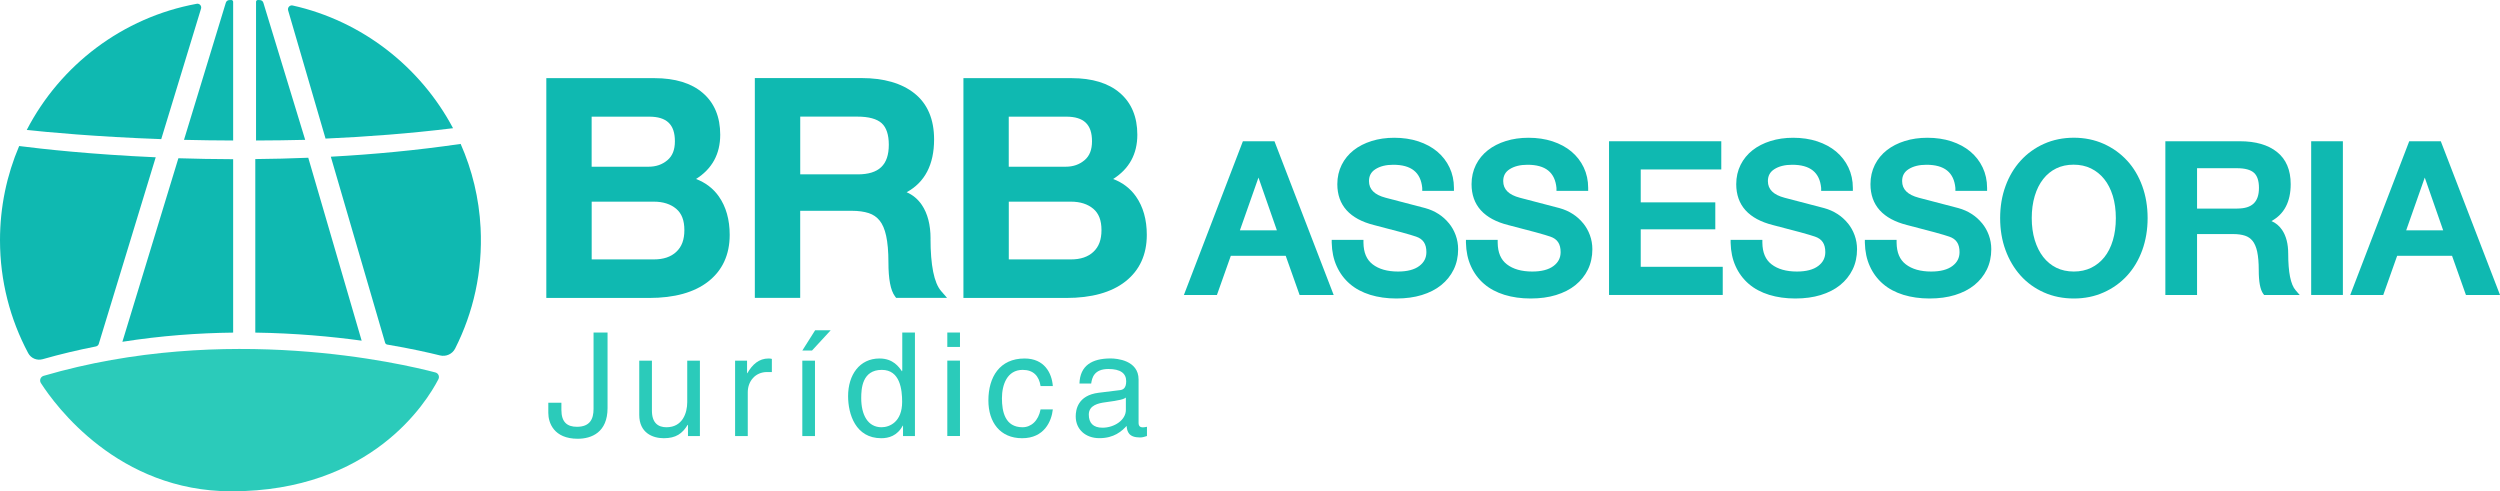 <?xml version="1.0" encoding="UTF-8"?>
<svg id="Camada_2" data-name="Camada 2" xmlns="http://www.w3.org/2000/svg" viewBox="0 0 601.76 118.26">
  <defs>
    <style>
      .cls-1 {
        fill: #2bcbba;
      }

      .cls-2 {
        fill: #0fb9b1;
      }
    </style>
  </defs>
  <g id="Camada_1-2" data-name="Camada 1">
    <g>
      <g>
        <path class="cls-1" d="m104.8,89.65c-7.96-2.1-50.32-12.06-94.31.82-.74.22-1.06,1.08-.65,1.73,3.5,5.44,18.58,26.06,45.87,26.06,33.7,0,46.96-21.46,49.81-26.97.34-.66,0-1.45-.72-1.64Z"/>
        <g>
          <path class="cls-2" d="m38.81,33.49L48.39,2.08c.2-.65-.36-1.3-1.03-1.17C29.51,4.19,14.52,15.66,6.44,31.28c4.81.52,16.59,1.64,32.37,2.21Z"/>
          <path class="cls-2" d="m4.61,35.16C1.64,42.12,0,49.78,0,57.82c0,9.82,2.46,19.07,6.78,27.17.67,1.26,2.12,1.86,3.49,1.47,4.3-1.23,8.58-2.23,12.82-3.07.33-.07.6-.31.69-.63l13.7-44.9c-15.57-.69-27.39-2.01-32.87-2.71Z"/>
        </g>
        <g>
          <path class="cls-2" d="m42.94,38.08l-13.48,44.19c9.29-1.47,18.27-2.11,26.66-2.21v-41.74c-4.59-.01-9-.1-13.18-.23Z"/>
          <path class="cls-2" d="m56.12,33.82V.44c0-.25-.21-.45-.46-.44l-.48.02c-.38.01-.71.27-.82.63l-10.07,33.01c3.77.09,7.72.15,11.83.16Z"/>
          <path class="cls-2" d="m61.63,33.82V.44c0-.25.21-.45.46-.44l.48.02c.38.01.71.27.82.63l10.07,33.01c-3.77.09-7.72.15-11.83.16Z"/>
        </g>
        <path class="cls-2" d="m74.2,37.97c-4.36.18-8.61.28-12.75.32v41.77c9.66.14,18.37.95,25.6,1.94l-12.85-44.03Z"/>
        <g>
          <path class="cls-2" d="m78.36,33.36c9.9-.44,20.25-1.22,30.69-2.5-7.84-14.77-21.9-25.81-38.61-29.54-.69-.15-1.28.5-1.09,1.17l9.01,30.87Z"/>
          <path class="cls-2" d="m115.68,54.86c-.36-7.15-2.04-13.97-4.8-20.22-10.63,1.56-21.16,2.53-31.25,3.08l13.07,44.78c.07.23.27.4.5.44,5.71.96,10.08,1.96,12.71,2.61,1.45.36,2.96-.32,3.64-1.65,4.38-8.66,6.66-18.55,6.13-29.03Z"/>
        </g>
      </g>
      <g>
        <g>
          <path class="cls-1" d="m135.13,96.94v1.73c0,2.98,1.42,4.06,3.75,4.06,3.12,0,3.99-1.87,3.99-4.3v-18.39h3.37v18.18c0,5.83-3.82,7.39-7.18,7.39-5.79,0-7.08-3.89-7.08-6.21v-2.46h3.16Z"/>
          <path class="cls-1" d="m165.6,104.96v-2.64l-.07-.07c-1.28,2.12-2.84,3.23-5.76,3.23-2.67,0-5.9-1.28-5.9-5.62v-13.05h3.05v12.04c0,2.98,1.53,3.99,3.5,3.99,3.85,0,5-3.4,5-6.04v-9.99h3.05v18.15h-2.88Z"/>
          <path class="cls-1" d="m179.99,104.96h-3.05v-18.15h2.88v3.02h.07c1.21-2.12,2.81-3.54,5.1-3.54.38,0,.56.03.8.1v3.16h-1.15c-2.84,0-4.65,2.22-4.65,4.86v10.55Z"/>
          <path class="cls-1" d="m195.44,84.38h-2.32l3.09-4.89h3.75l-4.51,4.89Zm.73,20.58h-3.05v-18.15h3.05v18.15Z"/>
          <path class="cls-1" d="m220.24,104.96h-2.88v-2.5h-.07c-1.32,2.46-3.4,3.02-5.17,3.02-6.18,0-7.98-5.79-7.98-10.13,0-5.1,2.74-9.06,7.56-9.06,3.3,0,4.68,2.05,5.41,3.09l.07-.24v-9.09h3.05v24.91Zm-8.05-2.12c1.94,0,4.96-1.28,4.96-6.11,0-2.95-.49-7.7-4.89-7.7-4.72,0-4.96,4.48-4.96,6.8,0,3.99,1.56,7.01,4.89,7.01Z"/>
          <path class="cls-1" d="m228.02,83.51v-3.47h3.05v3.47h-3.05Zm3.05,21.44h-3.05v-18.15h3.05v18.15Z"/>
          <path class="cls-1" d="m250.47,92.92c-.38-2.43-1.73-3.89-4.3-3.89-3.78,0-5,3.61-5,6.84s.76,6.97,4.96,6.97c2.05,0,3.82-1.53,4.34-4.3h2.95c-.31,2.88-2.08,6.94-7.39,6.94s-8.12-3.85-8.12-9.09c0-5.62,2.71-10.1,8.71-10.1,4.75,0,6.56,3.47,6.8,6.63h-2.95Z"/>
          <path class="cls-1" d="m259.83,92.32c.14-4.34,3.02-6.04,7.5-6.04,1.46,0,6.73.42,6.73,5.07v10.44c0,.76.38,1.08,1.01,1.08.28,0,.66-.07,1.01-.14v2.22c-.52.14-.97.35-1.67.35-2.71,0-3.12-1.39-3.23-2.78-1.18,1.28-3.02,2.95-6.56,2.95-3.33,0-5.69-2.12-5.69-5.24,0-1.53.45-5.07,5.52-5.69l5.03-.62c.73-.07,1.6-.35,1.6-2.15,0-1.91-1.39-2.95-4.27-2.95-3.47,0-3.96,2.12-4.16,3.5h-2.81Zm11.17,3.37c-.49.38-1.25.66-5.03,1.15-1.49.21-3.89.66-3.89,2.95,0,1.98,1.01,3.16,3.3,3.16,2.84,0,5.62-1.84,5.62-4.27v-2.98Z"/>
        </g>
        <g>
          <path class="cls-2" d="m167.54,43.08c3.87-2.44,5.82-6.01,5.82-10.65,0-4.28-1.41-7.67-4.2-10.06-2.74-2.36-6.66-3.56-11.63-3.56h-26.03v52.91h24.74c6.1,0,10.89-1.33,14.24-3.96,3.42-2.68,5.16-6.46,5.16-11.23,0-3.66-.88-6.77-2.61-9.24-1.35-1.92-3.19-3.33-5.5-4.21Zm-25.12-15h13.83c4.23,0,6.2,1.88,6.2,5.92,0,2.04-.58,3.53-1.79,4.55-1.25,1.06-2.74,1.58-4.56,1.58h-13.69v-12.04Zm20.38,32.53c-1.32,1.23-3.09,1.83-5.41,1.83h-14.97v-13.9h14.97c2.22,0,4.03.58,5.38,1.72,1.32,1.12,1.96,2.79,1.96,5.12s-.63,4.01-1.93,5.22Z"/>
          <path class="cls-2" d="m223.99,57.45c0-3.33-.71-6.06-2.1-8.12-.94-1.39-2.16-2.41-3.66-3.06,4.39-2.39,6.61-6.66,6.61-12.71,0-4.86-1.59-8.59-4.73-11.09-3.07-2.44-7.36-3.68-12.75-3.68h-25.67v52.91h10.92v-20.96h12.4c1.6,0,2.98.19,4.11.56,1.06.35,1.91.93,2.6,1.78.71.87,1.24,2.11,1.58,3.68.36,1.66.55,3.8.55,6.38,0,4.06.51,6.73,1.55,8.15l.3.41h12.26l-1.44-1.66c-1.68-1.94-2.54-6.18-2.54-12.61Zm-17.54-15.48h-13.83v-13.9h13.76c2.72,0,4.69.54,5.85,1.59,1.13,1.03,1.71,2.78,1.71,5.18,0,4.86-2.38,7.13-7.49,7.13Z"/>
          <path class="cls-2" d="m267.94,43.08c3.87-2.44,5.82-6.01,5.82-10.65,0-4.28-1.41-7.67-4.2-10.06-2.74-2.36-6.66-3.56-11.63-3.56h-26.03v52.91h24.74c6.1,0,10.89-1.33,14.24-3.96,3.42-2.68,5.16-6.46,5.16-11.23,0-3.66-.88-6.77-2.61-9.24-1.35-1.92-3.19-3.33-5.5-4.21Zm-25.12-15h13.83c4.23,0,6.2,1.88,6.2,5.92,0,2.04-.58,3.53-1.79,4.55-1.25,1.06-2.74,1.58-4.56,1.58h-13.69v-12.04Zm20.38,32.53c-1.32,1.23-3.09,1.83-5.41,1.83h-14.97v-13.9h14.97c2.22,0,4.03.58,5.38,1.72,1.32,1.12,1.96,2.79,1.96,5.12s-.63,4.01-1.93,5.22Z"/>
        </g>
        <g>
          <path class="cls-2" d="m299.17,34l-14.2,37h7.95l3.34-9.42h13.22l3.34,9.42h8.2l-14.25-37h-7.59Zm-.72,21.44l4.47-12.7,4.43,12.7h-8.89Z"/>
          <path class="cls-2" d="m348.73,53.71c-.69-.85-1.52-1.6-2.48-2.21-.95-.62-2.03-1.09-3.19-1.41l-9.52-2.49c-2.7-.71-4.02-2.02-4.02-4.01,0-1.25.5-2.19,1.53-2.85,1.11-.72,2.56-1.08,4.31-1.08,4.34,0,6.62,1.83,6.98,5.58v.7h7.63v-.7c0-1.79-.36-3.45-1.07-4.94-.7-1.48-1.71-2.77-2.97-3.83-1.26-1.05-2.79-1.87-4.54-2.45-1.74-.57-3.68-.86-5.78-.86-1.96,0-3.79.26-5.44.78-1.67.52-3.13,1.27-4.33,2.21-1.22.96-2.2,2.14-2.89,3.53-.69,1.39-1.05,2.95-1.05,4.65,0,5.06,2.98,8.38,8.85,9.85,2.72.7,4.93,1.28,6.62,1.74,1.67.46,2.85.81,3.5,1.04,1.68.57,2.47,1.75,2.47,3.72,0,1.38-.55,2.47-1.69,3.33-1.18.9-2.91,1.35-5.14,1.35-2.56,0-4.61-.58-6.1-1.73-1.46-1.12-2.19-2.82-2.22-5.21v-.69h-7.64v.71c.05,2.08.44,3.98,1.2,5.64.75,1.67,1.82,3.1,3.17,4.26,1.35,1.16,3,2.04,4.91,2.63,1.89.58,4,.88,6.29.88s4.31-.28,6.11-.83c1.82-.56,3.4-1.36,4.67-2.39,1.29-1.04,2.3-2.3,3.01-3.75.71-1.45,1.07-3.1,1.07-4.89,0-1.17-.2-2.31-.59-3.38-.39-1.07-.94-2.04-1.64-2.89Z"/>
          <path class="cls-2" d="m381.04,53.71c-.69-.85-1.52-1.6-2.48-2.21-.95-.62-2.03-1.09-3.19-1.41l-9.52-2.49c-2.7-.71-4.02-2.02-4.02-4.01,0-1.25.5-2.19,1.53-2.85,1.11-.72,2.56-1.08,4.31-1.08,4.34,0,6.62,1.83,6.98,5.58v.7h7.63v-.7c0-1.79-.36-3.45-1.07-4.94-.7-1.48-1.71-2.77-2.97-3.83-1.26-1.05-2.79-1.87-4.54-2.45-1.74-.57-3.68-.86-5.78-.86-1.96,0-3.79.26-5.44.78-1.67.52-3.13,1.27-4.33,2.21-1.22.96-2.2,2.14-2.89,3.53-.69,1.39-1.05,2.95-1.05,4.65,0,5.06,2.98,8.38,8.85,9.85,2.72.7,4.93,1.28,6.62,1.74,1.67.46,2.85.81,3.5,1.04,1.68.57,2.47,1.75,2.47,3.72,0,1.38-.55,2.47-1.69,3.33-1.18.9-2.91,1.35-5.14,1.35-2.56,0-4.61-.58-6.1-1.73-1.46-1.12-2.19-2.82-2.22-5.21v-.69h-7.64v.71c.05,2.08.44,3.98,1.2,5.64.75,1.67,1.82,3.1,3.17,4.26,1.35,1.16,3,2.04,4.91,2.63,1.89.58,4,.88,6.29.88s4.31-.28,6.11-.83c1.82-.56,3.4-1.36,4.67-2.39,1.29-1.04,2.3-2.3,3.01-3.75.71-1.45,1.07-3.1,1.07-4.89,0-1.17-.2-2.31-.59-3.38-.39-1.07-.94-2.04-1.64-2.89Z"/>
          <polygon class="cls-2" points="394.93 55.2 412.88 55.2 412.88 48.71 394.93 48.71 394.93 40.79 414.32 40.79 414.32 34 387.3 34 387.3 71 414.67 71 414.67 64.22 394.93 64.22 394.93 55.2"/>
          <path class="cls-2" d="m444.75,53.71c-.69-.85-1.52-1.6-2.48-2.21-.95-.62-2.03-1.09-3.19-1.41l-9.52-2.49c-2.7-.71-4.02-2.02-4.02-4.01,0-1.25.5-2.19,1.53-2.85,1.11-.72,2.56-1.08,4.31-1.08,4.34,0,6.62,1.83,6.98,5.58v.7h7.63v-.7c0-1.79-.36-3.45-1.07-4.94-.7-1.48-1.71-2.77-2.97-3.83-1.26-1.05-2.79-1.87-4.54-2.45-1.74-.57-3.68-.86-5.78-.86-1.96,0-3.79.26-5.44.78-1.67.52-3.13,1.27-4.33,2.21-1.22.96-2.2,2.14-2.89,3.53-.69,1.39-1.05,2.95-1.05,4.65,0,5.06,2.98,8.38,8.85,9.85,2.72.7,4.93,1.28,6.62,1.74,1.67.46,2.85.81,3.5,1.04,1.68.57,2.47,1.75,2.47,3.72,0,1.38-.55,2.47-1.69,3.33-1.18.9-2.91,1.35-5.14,1.35-2.56,0-4.61-.58-6.1-1.73-1.46-1.12-2.19-2.82-2.22-5.21v-.69h-7.64v.71c.05,2.08.44,3.98,1.2,5.64.75,1.67,1.82,3.1,3.17,4.26,1.35,1.16,3,2.04,4.91,2.63,1.89.58,4,.88,6.29.88s4.31-.28,6.11-.83c1.82-.56,3.4-1.36,4.67-2.39,1.29-1.04,2.3-2.3,3.01-3.75.71-1.45,1.07-3.1,1.07-4.89,0-1.17-.2-2.31-.59-3.38-.39-1.07-.94-2.04-1.64-2.89Z"/>
          <path class="cls-2" d="m477.06,53.71c-.69-.85-1.52-1.6-2.48-2.21-.95-.62-2.03-1.09-3.19-1.41l-9.52-2.49c-2.7-.71-4.02-2.02-4.02-4.01,0-1.25.5-2.19,1.53-2.85,1.11-.72,2.56-1.08,4.31-1.08,4.34,0,6.62,1.83,6.98,5.58v.7h7.63v-.7c0-1.79-.36-3.45-1.07-4.94-.7-1.48-1.71-2.77-2.97-3.83-1.26-1.05-2.79-1.87-4.54-2.45-1.74-.57-3.68-.86-5.78-.86-1.96,0-3.79.26-5.44.78-1.67.52-3.13,1.27-4.33,2.21-1.22.96-2.2,2.14-2.89,3.53-.69,1.39-1.05,2.95-1.05,4.65,0,5.06,2.98,8.38,8.85,9.85,2.72.7,4.93,1.28,6.62,1.74,1.67.46,2.85.81,3.5,1.04,1.68.57,2.47,1.75,2.47,3.72,0,1.38-.55,2.47-1.69,3.33-1.18.9-2.91,1.35-5.14,1.35-2.56,0-4.61-.58-6.1-1.73-1.46-1.12-2.19-2.82-2.22-5.21v-.69h-7.64v.71c.05,2.08.44,3.98,1.2,5.64.75,1.67,1.82,3.1,3.17,4.26,1.35,1.16,3,2.04,4.91,2.63,1.89.58,4,.88,6.29.88s4.31-.28,6.11-.83c1.82-.56,3.4-1.36,4.67-2.39,1.29-1.04,2.3-2.3,3.01-3.75.71-1.45,1.07-3.1,1.07-4.89,0-1.17-.2-2.31-.59-3.38-.39-1.07-.94-2.04-1.64-2.89Z"/>
          <path class="cls-2" d="m511.98,38.64c-1.57-1.71-3.47-3.06-5.64-4.03-2.18-.97-4.59-1.46-7.16-1.46s-4.99.49-7.16,1.46c-2.18.97-4.07,2.33-5.64,4.06-1.57,1.72-2.8,3.79-3.65,6.14-.86,2.34-1.29,4.93-1.29,7.69s.43,5.35,1.29,7.69c.86,2.35,2.08,4.41,3.63,6.14,1.55,1.73,3.44,3.09,5.62,4.06s4.6,1.46,7.21,1.46,4.99-.49,7.16-1.46c2.17-.96,4.07-2.32,5.64-4.03,1.57-1.71,2.8-3.77,3.66-6.14.85-2.36,1.29-4.96,1.29-7.72s-.43-5.36-1.29-7.72c-.86-2.37-2.09-4.44-3.66-6.14Zm-3.41,19.22c-.47,1.58-1.16,2.95-2.04,4.05-.88,1.09-1.94,1.95-3.18,2.55-1.23.6-2.63.9-4.18.9s-3-.31-4.22-.92c-1.23-.61-2.29-1.49-3.15-2.6-.87-1.12-1.55-2.49-2.03-4.06-.48-1.59-.72-3.37-.72-5.28s.24-3.74.72-5.33c.47-1.57,1.15-2.94,2.03-4.06.86-1.11,1.92-1.97,3.14-2.57s2.63-.9,4.18-.9,2.95.3,4.18.9c1.23.6,2.3,1.46,3.18,2.55.89,1.1,1.58,2.46,2.07,4.03.49,1.59.74,3.4.74,5.38s-.24,3.76-.72,5.36Z"/>
          <path class="cls-2" d="m550.78,61.03c0-2.32-.49-4.23-1.47-5.68-.66-.97-1.51-1.69-2.56-2.14,3.07-1.67,4.63-4.65,4.63-8.89,0-3.4-1.11-6.01-3.31-7.75-2.15-1.71-5.14-2.57-8.91-2.57h-17.95v37h7.63v-14.66h8.67c1.12,0,2.08.13,2.87.39.74.24,1.33.65,1.82,1.25.49.61.87,1.48,1.11,2.58.25,1.16.38,2.66.38,4.46,0,2.84.35,4.7,1.08,5.7l.21.29h8.57l-1-1.16c-1.18-1.36-1.77-4.32-1.77-8.81Zm-12.27-10.82h-9.67v-9.72h9.62c1.9,0,3.28.37,4.09,1.11.79.72,1.19,1.94,1.19,3.62,0,3.4-1.66,4.98-5.23,4.98Z"/>
          <rect class="cls-2" x="556.31" y="34" width="7.63" height="37"/>
          <path class="cls-2" d="m587.5,34h-7.59l-14.2,37h7.95l3.34-9.42h13.22l3.34,9.42h8.2l-14.25-37Zm-8.32,21.44l4.47-12.7,4.43,12.7h-8.89Z"/>
        </g>
      </g>
      <rect class="cls-1" x="145.76" y="71.64" width="0" height="8"/>
    </g>
  </g>
</svg>